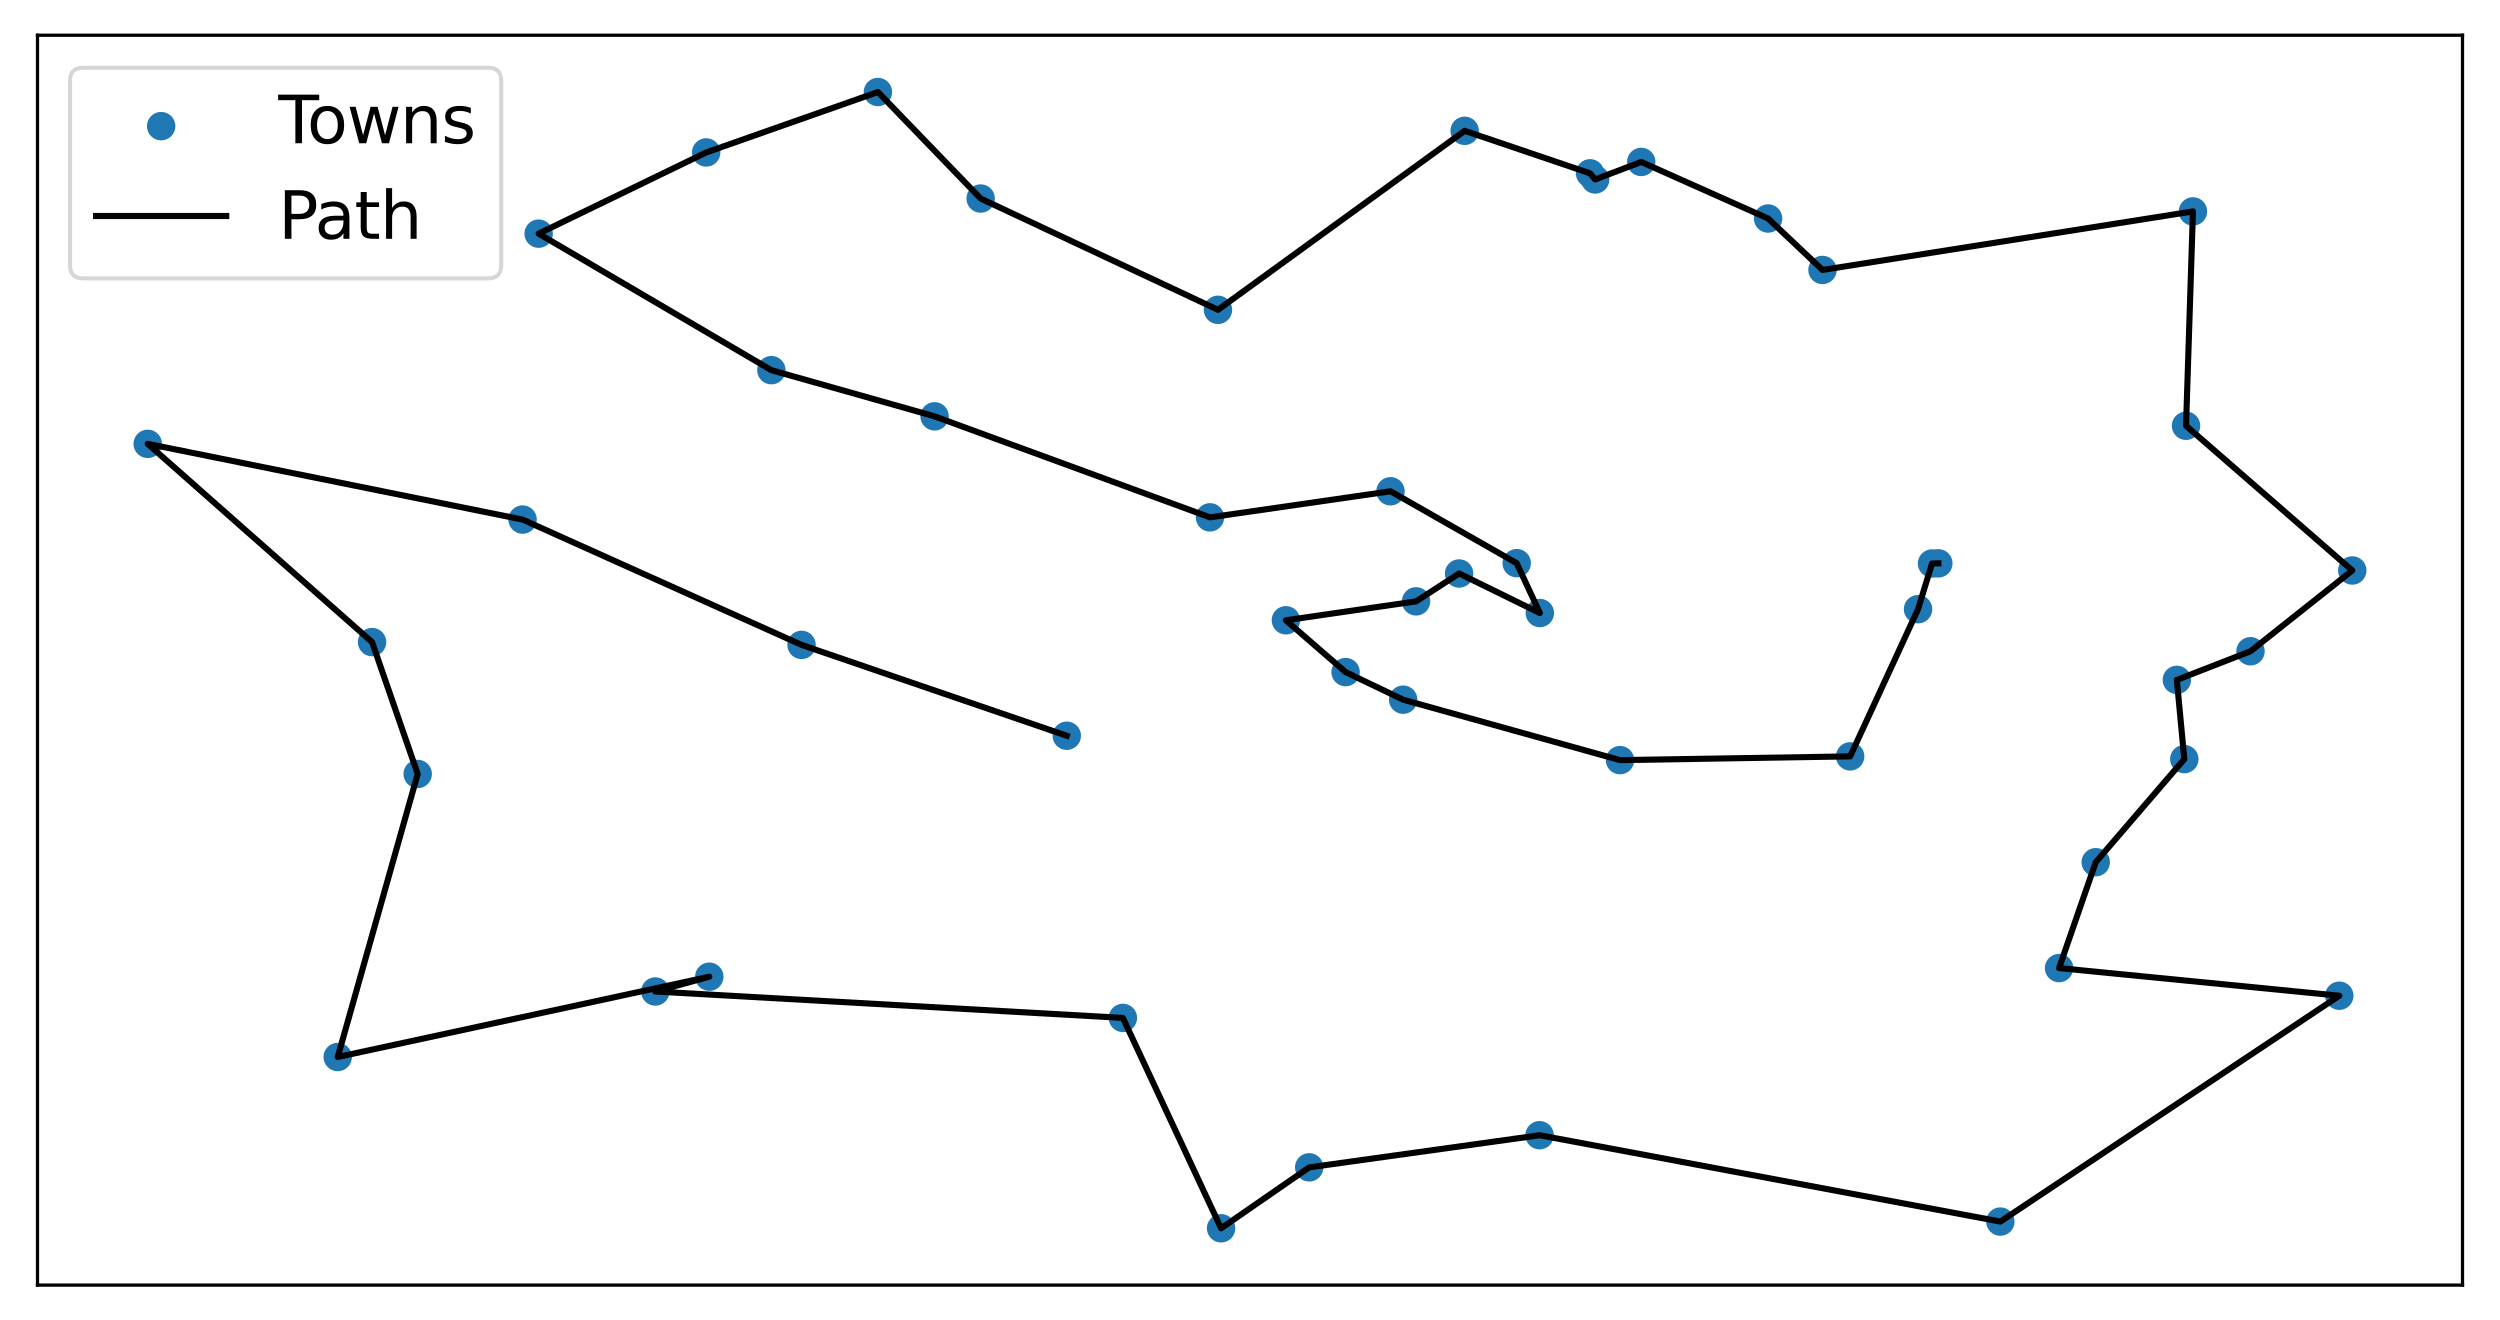 <?xml version="1.0" encoding="utf-8" standalone="no"?>
<!DOCTYPE svg PUBLIC "-//W3C//DTD SVG 1.1//EN"
  "http://www.w3.org/Graphics/SVG/1.1/DTD/svg11.dtd">
<svg xmlns:xlink="http://www.w3.org/1999/xlink" width="614.586pt" height="324.578pt" viewBox="0 0 614.586 324.578" xmlns="http://www.w3.org/2000/svg" version="1.1">
 <defs>
  <style type="text/css">*{stroke-linejoin: round; stroke-linecap: butt}</style>
 </defs>
 <g id="figure_1">
  <g id="patch_1">
   <path d="M 0 324.578 
L 614.586 324.578 
L 614.586 0 
L 0 0 
z
" style="fill: #ffffff"/>
  </g>
  <g id="axes_1">
   <g id="patch_2">
    <path d="M 9.219 315.923 
L 605.367 315.923 
L 605.367 8.655 
L 9.219 8.655 
z
" style="fill: #ffffff"/>
   </g>
   <g id="PathCollection_1">
    <defs>
     <path id="mb821c38f4c" d="M 0 3 
C 0.796 3 1.559 2.684 2.121 2.121 
C 2.684 1.559 3 0.796 3 0 
C 3 -0.796 2.684 -1.559 2.121 -2.121 
C 1.559 -2.684 0.796 -3 0 -3 
C -0.796 -3 -1.559 -2.684 -2.121 -2.121 
C -2.684 -1.559 -3 -0.796 -3 0 
C -3 0.796 -2.684 1.559 -2.121 2.121 
C -1.559 2.684 -0.796 3 0 3 
z
" style="stroke: #1f77b4"/>
    </defs>
    <g clip-path="url(#pf38e368901)">
     <use xlink:href="#mb821c38f4c" x="476.508" y="138.491" style="fill: #1f77b4; stroke: #1f77b4"/>
     <use xlink:href="#mb821c38f4c" x="474.959" y="138.528" style="fill: #1f77b4; stroke: #1f77b4"/>
     <use xlink:href="#mb821c38f4c" x="471.522" y="149.761" style="fill: #1f77b4; stroke: #1f77b4"/>
     <use xlink:href="#mb821c38f4c" x="454.831" y="185.944" style="fill: #1f77b4; stroke: #1f77b4"/>
     <use xlink:href="#mb821c38f4c" x="398.252" y="186.865" style="fill: #1f77b4; stroke: #1f77b4"/>
     <use xlink:href="#mb821c38f4c" x="344.944" y="172.007" style="fill: #1f77b4; stroke: #1f77b4"/>
     <use xlink:href="#mb821c38f4c" x="330.798" y="165.226" style="fill: #1f77b4; stroke: #1f77b4"/>
     <use xlink:href="#mb821c38f4c" x="316.118" y="152.488" style="fill: #1f77b4; stroke: #1f77b4"/>
     <use xlink:href="#mb821c38f4c" x="348.119" y="147.836" style="fill: #1f77b4; stroke: #1f77b4"/>
     <use xlink:href="#mb821c38f4c" x="358.696" y="140.985" style="fill: #1f77b4; stroke: #1f77b4"/>
     <use xlink:href="#mb821c38f4c" x="378.545" y="150.704" style="fill: #1f77b4; stroke: #1f77b4"/>
     <use xlink:href="#mb821c38f4c" x="372.857" y="138.447" style="fill: #1f77b4; stroke: #1f77b4"/>
     <use xlink:href="#mb821c38f4c" x="341.837" y="120.772" style="fill: #1f77b4; stroke: #1f77b4"/>
     <use xlink:href="#mb821c38f4c" x="297.452" y="127.183" style="fill: #1f77b4; stroke: #1f77b4"/>
     <use xlink:href="#mb821c38f4c" x="229.753" y="102.351" style="fill: #1f77b4; stroke: #1f77b4"/>
     <use xlink:href="#mb821c38f4c" x="189.632" y="91.001" style="fill: #1f77b4; stroke: #1f77b4"/>
     <use xlink:href="#mb821c38f4c" x="132.416" y="57.44" style="fill: #1f77b4; stroke: #1f77b4"/>
     <use xlink:href="#mb821c38f4c" x="173.607" y="37.478" style="fill: #1f77b4; stroke: #1f77b4"/>
     <use xlink:href="#mb821c38f4c" x="215.821" y="22.622" style="fill: #1f77b4; stroke: #1f77b4"/>
     <use xlink:href="#mb821c38f4c" x="241.08" y="48.808" style="fill: #1f77b4; stroke: #1f77b4"/>
     <use xlink:href="#mb821c38f4c" x="299.418" y="76.164" style="fill: #1f77b4; stroke: #1f77b4"/>
     <use xlink:href="#mb821c38f4c" x="360.062" y="32.159" style="fill: #1f77b4; stroke: #1f77b4"/>
     <use xlink:href="#mb821c38f4c" x="390.892" y="42.606" style="fill: #1f77b4; stroke: #1f77b4"/>
     <use xlink:href="#mb821c38f4c" x="392.146" y="44.115" style="fill: #1f77b4; stroke: #1f77b4"/>
     <use xlink:href="#mb821c38f4c" x="403.468" y="39.811" style="fill: #1f77b4; stroke: #1f77b4"/>
     <use xlink:href="#mb821c38f4c" x="434.659" y="53.719" style="fill: #1f77b4; stroke: #1f77b4"/>
     <use xlink:href="#mb821c38f4c" x="448.029" y="66.361" style="fill: #1f77b4; stroke: #1f77b4"/>
     <use xlink:href="#mb821c38f4c" x="539.102" y="51.975" style="fill: #1f77b4; stroke: #1f77b4"/>
     <use xlink:href="#mb821c38f4c" x="537.401" y="104.669" style="fill: #1f77b4; stroke: #1f77b4"/>
     <use xlink:href="#mb821c38f4c" x="578.27" y="140.244" style="fill: #1f77b4; stroke: #1f77b4"/>
     <use xlink:href="#mb821c38f4c" x="553.25" y="160.097" style="fill: #1f77b4; stroke: #1f77b4"/>
     <use xlink:href="#mb821c38f4c" x="535.141" y="167.141" style="fill: #1f77b4; stroke: #1f77b4"/>
     <use xlink:href="#mb821c38f4c" x="536.974" y="186.617" style="fill: #1f77b4; stroke: #1f77b4"/>
     <use xlink:href="#mb821c38f4c" x="515.205" y="211.962" style="fill: #1f77b4; stroke: #1f77b4"/>
     <use xlink:href="#mb821c38f4c" x="506.186" y="237.991" style="fill: #1f77b4; stroke: #1f77b4"/>
     <use xlink:href="#mb821c38f4c" x="575.08" y="244.781" style="fill: #1f77b4; stroke: #1f77b4"/>
     <use xlink:href="#mb821c38f4c" x="491.753" y="300.306" style="fill: #1f77b4; stroke: #1f77b4"/>
     <use xlink:href="#mb821c38f4c" x="378.483" y="279.08" style="fill: #1f77b4; stroke: #1f77b4"/>
     <use xlink:href="#mb821c38f4c" x="321.845" y="286.976" style="fill: #1f77b4; stroke: #1f77b4"/>
     <use xlink:href="#mb821c38f4c" x="300.184" y="301.956" style="fill: #1f77b4; stroke: #1f77b4"/>
     <use xlink:href="#mb821c38f4c" x="276.042" y="250.237" style="fill: #1f77b4; stroke: #1f77b4"/>
     <use xlink:href="#mb821c38f4c" x="161.091" y="243.744" style="fill: #1f77b4; stroke: #1f77b4"/>
     <use xlink:href="#mb821c38f4c" x="174.371" y="240.107" style="fill: #1f77b4; stroke: #1f77b4"/>
     <use xlink:href="#mb821c38f4c" x="83.024" y="259.851" style="fill: #1f77b4; stroke: #1f77b4"/>
     <use xlink:href="#mb821c38f4c" x="102.684" y="190.269" style="fill: #1f77b4; stroke: #1f77b4"/>
     <use xlink:href="#mb821c38f4c" x="91.468" y="157.848" style="fill: #1f77b4; stroke: #1f77b4"/>
     <use xlink:href="#mb821c38f4c" x="36.316" y="109.113" style="fill: #1f77b4; stroke: #1f77b4"/>
     <use xlink:href="#mb821c38f4c" x="128.469" y="127.731" style="fill: #1f77b4; stroke: #1f77b4"/>
     <use xlink:href="#mb821c38f4c" x="197.047" y="158.537" style="fill: #1f77b4; stroke: #1f77b4"/>
     <use xlink:href="#mb821c38f4c" x="262.249" y="180.87" style="fill: #1f77b4; stroke: #1f77b4"/>
    </g>
   </g>
   <g id="matplotlib.axis_1"/>
   <g id="matplotlib.axis_2"/>
   <g id="line2d_1">
    <path d="M 476.508 138.491 
L 474.959 138.528 
L 471.522 149.761 
L 454.831 185.944 
L 398.252 186.865 
L 344.944 172.007 
L 330.798 165.226 
L 316.118 152.488 
L 348.119 147.836 
L 358.696 140.985 
L 378.545 150.704 
L 372.857 138.447 
L 341.837 120.772 
L 297.452 127.183 
L 229.753 102.351 
L 189.632 91.001 
L 132.416 57.44 
L 173.607 37.478 
L 215.821 22.622 
L 241.08 48.808 
L 299.418 76.164 
L 360.062 32.159 
L 390.892 42.606 
L 392.146 44.115 
L 403.468 39.811 
L 434.659 53.719 
L 448.029 66.361 
L 539.102 51.975 
L 537.401 104.669 
L 578.27 140.244 
L 553.25 160.097 
L 535.141 167.141 
L 536.974 186.617 
L 515.205 211.962 
L 506.186 237.991 
L 575.08 244.781 
L 491.753 300.306 
L 378.483 279.08 
L 321.845 286.976 
L 300.184 301.956 
L 276.042 250.237 
L 161.091 243.744 
L 174.371 240.107 
L 83.024 259.851 
L 102.684 190.269 
L 91.468 157.848 
L 36.316 109.113 
L 128.469 127.731 
L 197.047 158.537 
L 262.249 180.87 
" clip-path="url(#pf38e368901)" style="fill: none; stroke: #000000; stroke-width: 1.5; stroke-linecap: square"/>
   </g>
   <g id="patch_3">
    <path d="M 9.219 315.923 
L 9.219 8.655 
" style="fill: none; stroke: #000000; stroke-width: 0.8; stroke-linejoin: miter; stroke-linecap: square"/>
   </g>
   <g id="patch_4">
    <path d="M 605.367 315.923 
L 605.367 8.655 
" style="fill: none; stroke: #000000; stroke-width: 0.8; stroke-linejoin: miter; stroke-linecap: square"/>
   </g>
   <g id="patch_5">
    <path d="M 9.219 315.923 
L 605.367 315.923 
" style="fill: none; stroke: #000000; stroke-width: 0.8; stroke-linejoin: miter; stroke-linecap: square"/>
   </g>
   <g id="patch_6">
    <path d="M 9.219 8.655 
L 605.367 8.655 
" style="fill: none; stroke: #000000; stroke-width: 0.8; stroke-linejoin: miter; stroke-linecap: square"/>
   </g>
   <g id="legend_1">
    <g id="patch_7">
     <path d="M 20.419 68.425 
L 120.021 68.425 
Q 123.221 68.425 123.221 65.225 
L 123.221 19.855 
Q 123.221 16.655 120.021 16.655 
L 20.419 16.655 
Q 17.219 16.655 17.219 19.855 
L 17.219 65.225 
Q 17.219 68.425 20.419 68.425 
z
" style="fill: #ffffff; opacity: 0.8; stroke: #cccccc; stroke-linejoin: miter"/>
    </g>
    <g id="PathCollection_2">
     <g>
      <use xlink:href="#mb821c38f4c" x="39.619" y="31.013" style="fill: #1f77b4; stroke: #1f77b4"/>
     </g>
    </g>
    <g id="text_1">
     <!-- Towns -->
     <g transform="translate(68.419 35.213) scale(0.16 -0.16)">
      <defs>
       <path id="DejaVuSans-54" d="M -19 4666 
L 3928 4666 
L 3928 4134 
L 2272 4134 
L 2272 0 
L 1638 0 
L 1638 4134 
L -19 4134 
L -19 4666 
z
" transform="scale(0.016)"/>
       <path id="DejaVuSans-6f" d="M 1959 3097 
Q 1497 3097 1228 2736 
Q 959 2375 959 1747 
Q 959 1119 1226 758 
Q 1494 397 1959 397 
Q 2419 397 2687 759 
Q 2956 1122 2956 1747 
Q 2956 2369 2687 2733 
Q 2419 3097 1959 3097 
z
M 1959 3584 
Q 2709 3584 3137 3096 
Q 3566 2609 3566 1747 
Q 3566 888 3137 398 
Q 2709 -91 1959 -91 
Q 1206 -91 779 398 
Q 353 888 353 1747 
Q 353 2609 779 3096 
Q 1206 3584 1959 3584 
z
" transform="scale(0.016)"/>
       <path id="DejaVuSans-77" d="M 269 3500 
L 844 3500 
L 1563 769 
L 2278 3500 
L 2956 3500 
L 3675 769 
L 4391 3500 
L 4966 3500 
L 4050 0 
L 3372 0 
L 2619 2869 
L 1863 0 
L 1184 0 
L 269 3500 
z
" transform="scale(0.016)"/>
       <path id="DejaVuSans-6e" d="M 3513 2113 
L 3513 0 
L 2938 0 
L 2938 2094 
Q 2938 2591 2744 2837 
Q 2550 3084 2163 3084 
Q 1697 3084 1428 2787 
Q 1159 2491 1159 1978 
L 1159 0 
L 581 0 
L 581 3500 
L 1159 3500 
L 1159 2956 
Q 1366 3272 1645 3428 
Q 1925 3584 2291 3584 
Q 2894 3584 3203 3211 
Q 3513 2838 3513 2113 
z
" transform="scale(0.016)"/>
       <path id="DejaVuSans-73" d="M 2834 3397 
L 2834 2853 
Q 2591 2978 2328 3040 
Q 2066 3103 1784 3103 
Q 1356 3103 1142 2972 
Q 928 2841 928 2578 
Q 928 2378 1081 2264 
Q 1234 2150 1697 2047 
L 1894 2003 
Q 2506 1872 2764 1633 
Q 3022 1394 3022 966 
Q 3022 478 2636 193 
Q 2250 -91 1575 -91 
Q 1294 -91 989 -36 
Q 684 19 347 128 
L 347 722 
Q 666 556 975 473 
Q 1284 391 1588 391 
Q 1994 391 2212 530 
Q 2431 669 2431 922 
Q 2431 1156 2273 1281 
Q 2116 1406 1581 1522 
L 1381 1569 
Q 847 1681 609 1914 
Q 372 2147 372 2553 
Q 372 3047 722 3315 
Q 1072 3584 1716 3584 
Q 2034 3584 2315 3537 
Q 2597 3491 2834 3397 
z
" transform="scale(0.016)"/>
      </defs>
      <use xlink:href="#DejaVuSans-54"/>
      <use xlink:href="#DejaVuSans-6f" transform="translate(44.084 0)"/>
      <use xlink:href="#DejaVuSans-77" transform="translate(105.266 0)"/>
      <use xlink:href="#DejaVuSans-6e" transform="translate(187.053 0)"/>
      <use xlink:href="#DejaVuSans-73" transform="translate(250.432 0)"/>
     </g>
    </g>
    <g id="line2d_2">
     <path d="M 23.619 53.098 
L 39.619 53.098 
L 55.619 53.098 
" style="fill: none; stroke: #000000; stroke-width: 1.5; stroke-linecap: square"/>
    </g>
    <g id="text_2">
     <!-- Path -->
     <g transform="translate(68.419 58.698) scale(0.16 -0.16)">
      <defs>
       <path id="DejaVuSans-50" d="M 1259 4147 
L 1259 2394 
L 2053 2394 
Q 2494 2394 2734 2622 
Q 2975 2850 2975 3272 
Q 2975 3691 2734 3919 
Q 2494 4147 2053 4147 
L 1259 4147 
z
M 628 4666 
L 2053 4666 
Q 2838 4666 3239 4311 
Q 3641 3956 3641 3272 
Q 3641 2581 3239 2228 
Q 2838 1875 2053 1875 
L 1259 1875 
L 1259 0 
L 628 0 
L 628 4666 
z
" transform="scale(0.016)"/>
       <path id="DejaVuSans-61" d="M 2194 1759 
Q 1497 1759 1228 1600 
Q 959 1441 959 1056 
Q 959 750 1161 570 
Q 1363 391 1709 391 
Q 2188 391 2477 730 
Q 2766 1069 2766 1631 
L 2766 1759 
L 2194 1759 
z
M 3341 1997 
L 3341 0 
L 2766 0 
L 2766 531 
Q 2569 213 2275 61 
Q 1981 -91 1556 -91 
Q 1019 -91 701 211 
Q 384 513 384 1019 
Q 384 1609 779 1909 
Q 1175 2209 1959 2209 
L 2766 2209 
L 2766 2266 
Q 2766 2663 2505 2880 
Q 2244 3097 1772 3097 
Q 1472 3097 1187 3025 
Q 903 2953 641 2809 
L 641 3341 
Q 956 3463 1253 3523 
Q 1550 3584 1831 3584 
Q 2591 3584 2966 3190 
Q 3341 2797 3341 1997 
z
" transform="scale(0.016)"/>
       <path id="DejaVuSans-74" d="M 1172 4494 
L 1172 3500 
L 2356 3500 
L 2356 3053 
L 1172 3053 
L 1172 1153 
Q 1172 725 1289 603 
Q 1406 481 1766 481 
L 2356 481 
L 2356 0 
L 1766 0 
Q 1100 0 847 248 
Q 594 497 594 1153 
L 594 3053 
L 172 3053 
L 172 3500 
L 594 3500 
L 594 4494 
L 1172 4494 
z
" transform="scale(0.016)"/>
       <path id="DejaVuSans-68" d="M 3513 2113 
L 3513 0 
L 2938 0 
L 2938 2094 
Q 2938 2591 2744 2837 
Q 2550 3084 2163 3084 
Q 1697 3084 1428 2787 
Q 1159 2491 1159 1978 
L 1159 0 
L 581 0 
L 581 4863 
L 1159 4863 
L 1159 2956 
Q 1366 3272 1645 3428 
Q 1925 3584 2291 3584 
Q 2894 3584 3203 3211 
Q 3513 2838 3513 2113 
z
" transform="scale(0.016)"/>
      </defs>
      <use xlink:href="#DejaVuSans-50"/>
      <use xlink:href="#DejaVuSans-61" transform="translate(55.803 0)"/>
      <use xlink:href="#DejaVuSans-74" transform="translate(117.082 0)"/>
      <use xlink:href="#DejaVuSans-68" transform="translate(156.291 0)"/>
     </g>
    </g>
   </g>
  </g>
 </g>
 <defs>
  <clipPath id="pf38e368901">
   <rect x="9.219" y="8.655" width="596.148" height="307.267"/>
  </clipPath>
 </defs>
</svg>

